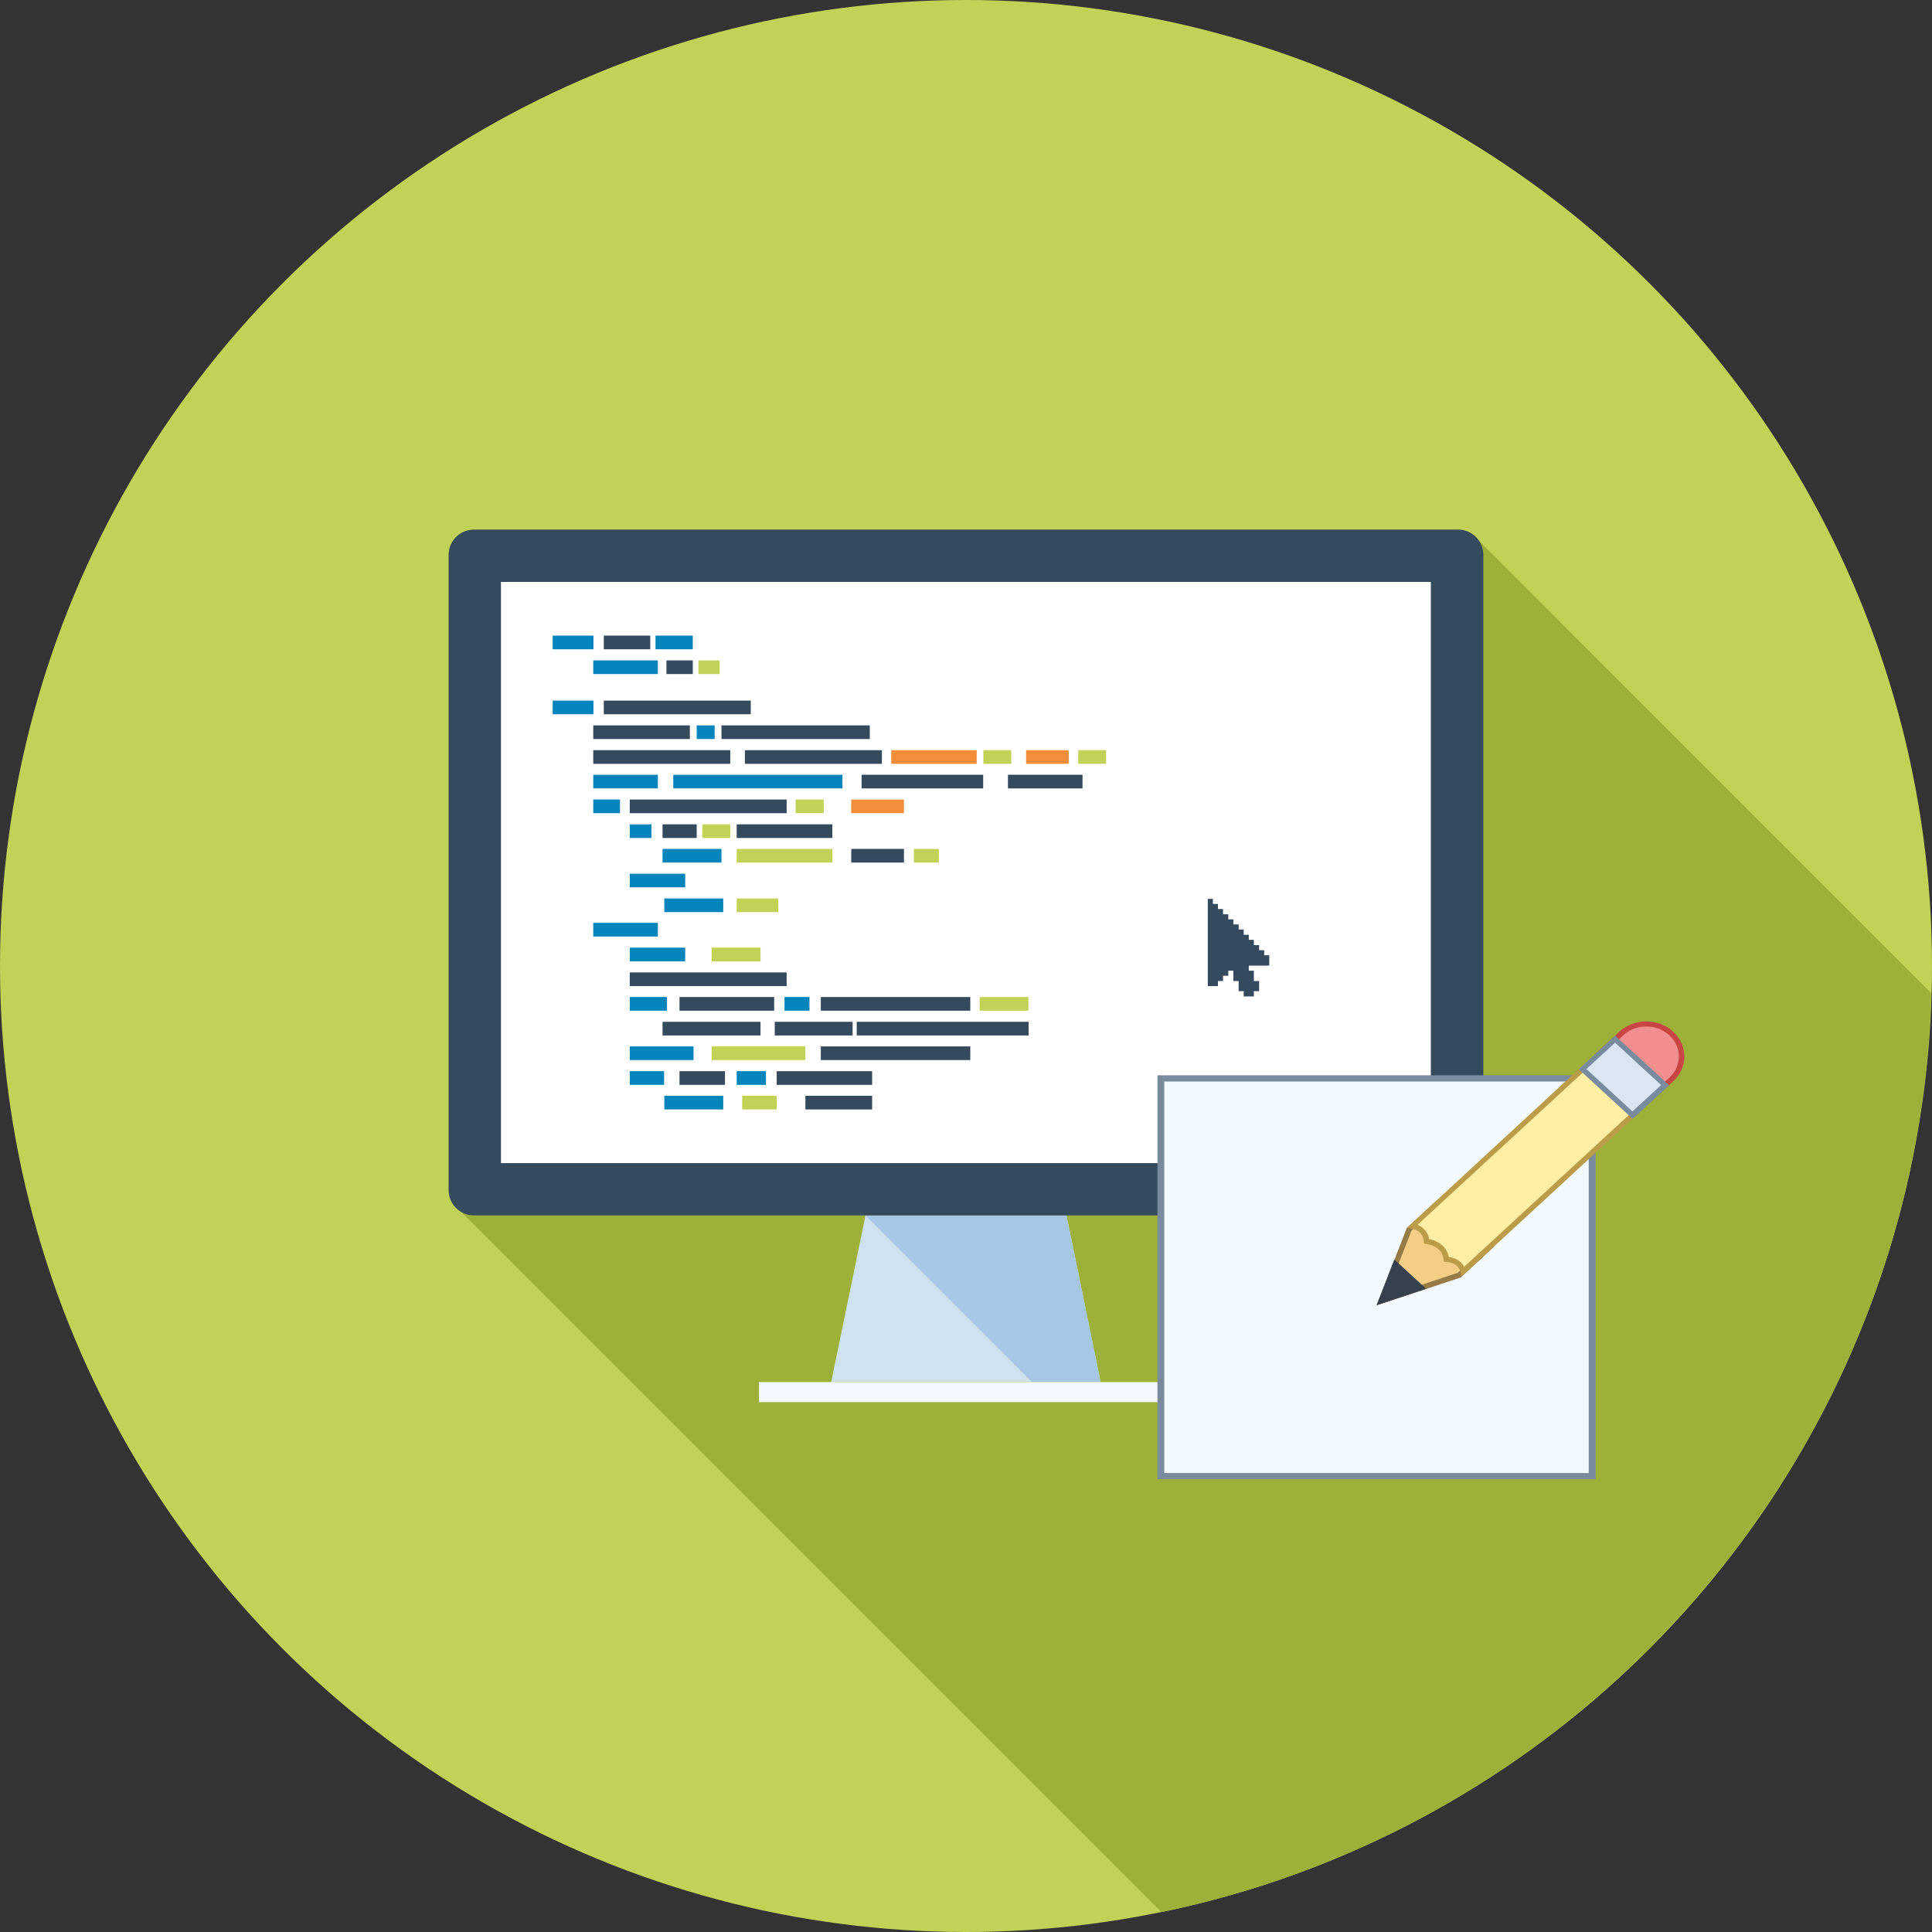 <?xml version="1.0" encoding="utf-8"?>
<!-- Generator: Adobe Illustrator 17.1.0, SVG Export Plug-In . SVG Version: 6.00 Build 0)  -->
<!DOCTYPE svg PUBLIC "-//W3C//DTD SVG 1.1//EN" "http://www.w3.org/Graphics/SVG/1.1/DTD/svg11.dtd">
<svg version="1.1" id="Layer_1" xmlns="http://www.w3.org/2000/svg" xmlns:xlink="http://www.w3.org/1999/xlink" x="0px" y="0px"
	 viewBox="0 0 990 990" enable-background="new 0 0 990 990" xml:space="preserve">
<rect x="0" y="0" width="990" height="990" fill="#333333" stroke="none"/>
<g>
	<circle fill="#C1D356" cx="495" cy="495" r="495"/>
	<path fill="#9DB138" d="M989.6,508.9L757.9,277.1c-0.1-0.2-0.2-0.3-0.4-0.5l-2.6-2.6c-0.2-0.2-0.3-0.2-0.5-0.4
		c-2.1-1.4-4.6-2.2-7.2-2.2H242.8c-7.1,0-12.9,5.9-12.9,12.9v325.6c0,2.4,0.6,4.6,1.8,6.5l4.6,4.6l358.8,358.8
		C816.1,934.4,983.2,741.7,989.6,508.9z"/>
	<polygon fill="#CEE2F2" points="564,708.2 425.9,708.2 443.5,622.8 546.5,622.8 	"/>
	<polygon fill="#A6C8E6" points="564,708.2 546.5,622.8 443.5,622.8 528.8,708.2 	"/>
	<rect x="388.9" y="708.2" fill="#F3F9FE" width="212.1" height="10.3"/>
	<path fill="#364A5E" d="M242.8,271.4c-7.1,0-12.9,5.8-12.9,12.9v325.6c0,7.1,5.8,12.9,12.9,12.9h504.4c7.1,0,12.9-5.8,12.9-12.9
		V284.3c0-7.1-5.8-12.9-12.9-12.9L242.8,271.4L242.8,271.4z"/>
	<rect x="256.7" y="298.2" fill="#FFFFFF" width="476.5" height="297.8"/>
	<g>
		<rect x="283.2" y="325.7" fill="#0585BB" width="20.9" height="7"/>
		<rect x="283.2" y="359" fill="#0585BB" width="20.9" height="7"/>
	</g>
	<g>
		<rect x="309.4" y="325.7" fill="#364A5E" width="23.8" height="7"/>
		<rect x="309.4" y="359" fill="#364A5E" width="75.3" height="7"/>
	</g>
	<g>
		<rect x="335.9" y="325.7" fill="#0585BB" width="19.1" height="7"/>
		<rect x="304" y="338.4" fill="#0585BB" width="33.1" height="7"/>
		<rect x="304" y="397" fill="#0585BB" width="33.1" height="7"/>
		<rect x="304" y="472.9" fill="#0585BB" width="33.1" height="7"/>
		<rect x="304" y="409.7" fill="#0585BB" width="13.7" height="7"/>
		<rect x="345" y="397" fill="#0585BB" width="86.7" height="7"/>
		<rect x="339.5" y="435" fill="#0585BB" width="30.2" height="7"/>
		<rect x="340.4" y="460.4" fill="#0585BB" width="30.2" height="7"/>
		<rect x="340.4" y="561.5" fill="#0585BB" width="30.2" height="7"/>
	</g>
	<g>
		<rect x="377.5" y="435" fill="#C1D356" width="49" height="7"/>
		<rect x="377.5" y="460.4" fill="#C1D356" width="21.3" height="7"/>
		<rect x="364.7" y="485.6" fill="#C1D356" width="25" height="7"/>
		<rect x="364.7" y="536.2" fill="#C1D356" width="48" height="7"/>
		<rect x="380.3" y="561.5" fill="#C1D356" width="17.7" height="7"/>
		<rect x="502" y="510.9" fill="#C1D356" width="25" height="7"/>
	</g>
	<rect x="436.2" y="435" fill="#364A5E" width="27" height="7"/>
	<rect x="468.3" y="435" fill="#C1D356" width="12.8" height="7"/>
	<g>
		<rect x="441.5" y="397" fill="#364A5E" width="62.3" height="7"/>
		<rect x="516.5" y="397" fill="#364A5E" width="38.2" height="7"/>
		<rect x="304" y="371.7" fill="#364A5E" width="49.5" height="7"/>
		<rect x="304" y="384.4" fill="#364A5E" width="70.2" height="7"/>
		<rect x="322.7" y="409.7" fill="#364A5E" width="80.4" height="7"/>
		<rect x="322.7" y="498.3" fill="#364A5E" width="80.4" height="7"/>
		<rect x="348.2" y="510.9" fill="#364A5E" width="48.5" height="7"/>
		<rect x="348.2" y="548.9" fill="#364A5E" width="23.3" height="7"/>
		<rect x="398" y="548.9" fill="#364A5E" width="48.9" height="7"/>
		<rect x="412.7" y="561.5" fill="#364A5E" width="34.2" height="7"/>
		<rect x="420.6" y="510.9" fill="#364A5E" width="76.6" height="7"/>
		<rect x="420.6" y="536.2" fill="#364A5E" width="76.6" height="7"/>
	</g>
	<g>
		<rect x="322.7" y="422.4" fill="#0585BB" width="11.1" height="7"/>
		<rect x="322.7" y="447.7" fill="#0585BB" width="28.4" height="7"/>
		<rect x="322.7" y="485.6" fill="#0585BB" width="28.4" height="7"/>
		<rect x="322.7" y="510.9" fill="#0585BB" width="19.1" height="7"/>
		<rect x="322.7" y="536.2" fill="#0585BB" width="32.7" height="7"/>
		<rect x="322.7" y="548.9" fill="#0585BB" width="17.6" height="7"/>
		<rect x="377.5" y="548.9" fill="#0585BB" width="15" height="7"/>
		<rect x="402" y="510.9" fill="#0585BB" width="12.8" height="7"/>
	</g>
	<g>
		<rect x="339.5" y="422.4" fill="#364A5E" width="17.5" height="7"/>
		<rect x="339.5" y="523.6" fill="#364A5E" width="50.2" height="7"/>
		<rect x="397" y="523.6" fill="#364A5E" width="39.9" height="7"/>
		<rect x="439" y="523.6" fill="#364A5E" width="88.1" height="7"/>
	</g>
	<rect x="359.9" y="422.4" fill="#C1D356" width="14.3" height="7"/>
	<rect x="377.5" y="422.4" fill="#364A5E" width="49" height="7"/>
	<rect x="407.7" y="409.7" fill="#C1D356" width="14.4" height="7"/>
	<rect x="436.2" y="409.7" fill="#F28D3A" width="27" height="7"/>
	<rect x="381.7" y="384.4" fill="#364A5E" width="70.2" height="7"/>
	<g>
		<rect x="525.8" y="384.4" fill="#F28D3A" width="21.8" height="7"/>
		<rect x="456.7" y="384.4" fill="#F28D3A" width="43.8" height="7"/>
	</g>
	<g>
		<rect x="503.9" y="384.4" fill="#C1D356" width="14.3" height="7"/>
		<rect x="552.5" y="384.4" fill="#C1D356" width="14.3" height="7"/>
	</g>
	<rect x="369.7" y="371.7" fill="#364A5E" width="76" height="7"/>
	<rect x="357" y="371.7" fill="#0585BB" width="9.2" height="7"/>
	<rect x="341.5" y="338.4" fill="#364A5E" width="13.5" height="7"/>
	<rect x="357.9" y="338.4" fill="#C1D356" width="10.8" height="7"/>
	<polygon fill="#364A5E" points="650.4,494.8 650.4,489.5 647.8,489.5 647.8,486.9 645.2,486.9 645.2,484.3 642.5,484.3 
		642.5,481.6 639.9,481.6 639.9,479 637.3,479 637.3,476.3 634.7,476.3 634.7,473.7 632,473.7 632,471.1 629.4,471.1 629.4,468.5 
		626.7,468.5 626.7,465.8 624.1,465.8 624.1,463.2 621.5,463.2 621.5,460.6 618.9,460.6 618.9,505.3 624.1,505.3 624.1,502.7 
		626.7,502.7 626.7,500 629.4,500 629.4,497.4 632,497.4 632,502.7 634.7,502.7 634.7,507.9 637.3,507.9 637.3,510.6 642.5,510.6 
		642.5,507.9 645.2,507.9 645.2,502.7 642.5,502.7 642.5,497.4 639.9,497.4 639.9,494.8 	"/>
</g>
<g id="Layer_3">
	<g>
		<rect x="594.8" y="552.6" fill="#F2FAFF" width="221" height="203.8"/>
		<g>
			<path fill="#798B9C" d="M814.1,554.2v200.6H596.6V554.2H814.1 M817.6,551H593.1v207h224.5V551L817.6,551z"/>
		</g>
	</g>
	<polygon fill="#F2FAFF" points="805.2,601.1 784.8,601.1 784.8,667.1 805.2,648.2 	"/>
	<polygon fill="#F2FAFF" points="784.8,582.2 784.8,601.1 713.1,601.1 733.6,582.2 	"/>
	<g>
		<polygon fill="#F5CE85" points="722.1,629.9 736.1,616.9 763.4,638.9 747.7,653.4 707.7,666.6 		"/>
		<path fill="#967B44" d="M736.2,618.7l25.2,20.2L747,652.2L710,664.5l13.3-33.9L736.2,618.7 M736.1,615.2l-15.2,14l-15.5,39.7
			l43.1-14.3l17-15.7L736.1,615.2L736.1,615.2z"/>
	</g>
	<g>
		<polygon fill="#37414E" points="705.4,668.8 730.8,660.4 714.5,645.4 		"/>
	</g>
	<g>
		<path fill="#F18F90" d="M818.7,540.7l12.2-11.2c3.4-3.2,8-4.9,12.8-4.9c4.8,0,9.4,1.7,12.8,4.9c7,6.5,7,17.1,0,23.6l-12.2,11.2
			L818.7,540.7z"/>
		<g>
			<path fill="#C84544" d="M843.6,526c4.5,0,8.6,1.6,11.8,4.5c6.5,6,6.5,15.7,0,21.7l-11.2,10.3l-23.6-21.7l11.2-10.3
				C835,527.5,839.2,526,843.6,526 M843.6,523.4c-5,0-10,1.8-13.8,5.3l-13.2,12.1l27.6,25.4l13.2-12.1c7.6-7,7.6-18.4,0-25.4l0,0
				C853.6,525.1,848.6,523.4,843.6,523.4L843.6,523.4z"/>
		</g>
	</g>
	<g>
		<path fill="#FFEFA4" d="M749.7,651.5c-0.3-1.1-0.8-2.3-1.8-3.4c-1.5-1.7-3.8-2.6-6.8-2.8c-0.7-6.4-6.2-8.7-10.1-9.3
			c-0.5-4.9-4-7.1-7.2-7.8l88.6-81.8l25.6,23.6L749.7,651.5z"/>
		<g>
			<path fill="#BB9C48" d="M812.5,548.3l23.6,21.7l-85.8,79.1c-0.3-0.6-0.8-1.3-1.3-1.8c-1.6-1.7-3.8-2.8-6.6-3.2
				c-1.1-5.8-6.1-8.4-10.1-9.2c-0.7-3.9-3.2-6.1-5.9-7.3L812.5,548.3 M812.5,544.6l-91.6,84.6c0,0,0,0,0.1,0c1,0,8.7,0.3,8.7,8.1
				c0,0,10.1,0.3,10.1,9.3c10.1,0,8.7,7.9,8.7,7.9l91.6-84.5L812.5,544.6L812.5,544.6z"/>
		</g>
	</g>
	<g>
		<polygon fill="#D9E7F5" points="811,547.9 827.6,532.5 853.2,556.1 836.5,571.4 		"/>
		<g>
			<path fill="#798B9C" d="M827.6,534.3l23.6,21.7l-14.7,13.5l-23.6-21.7L827.6,534.3 M827.6,530.7L809,547.9l27.6,25.4l18.7-17.2
				L827.6,530.7L827.6,530.7z"/>
		</g>
	</g>
</g>
</svg>
